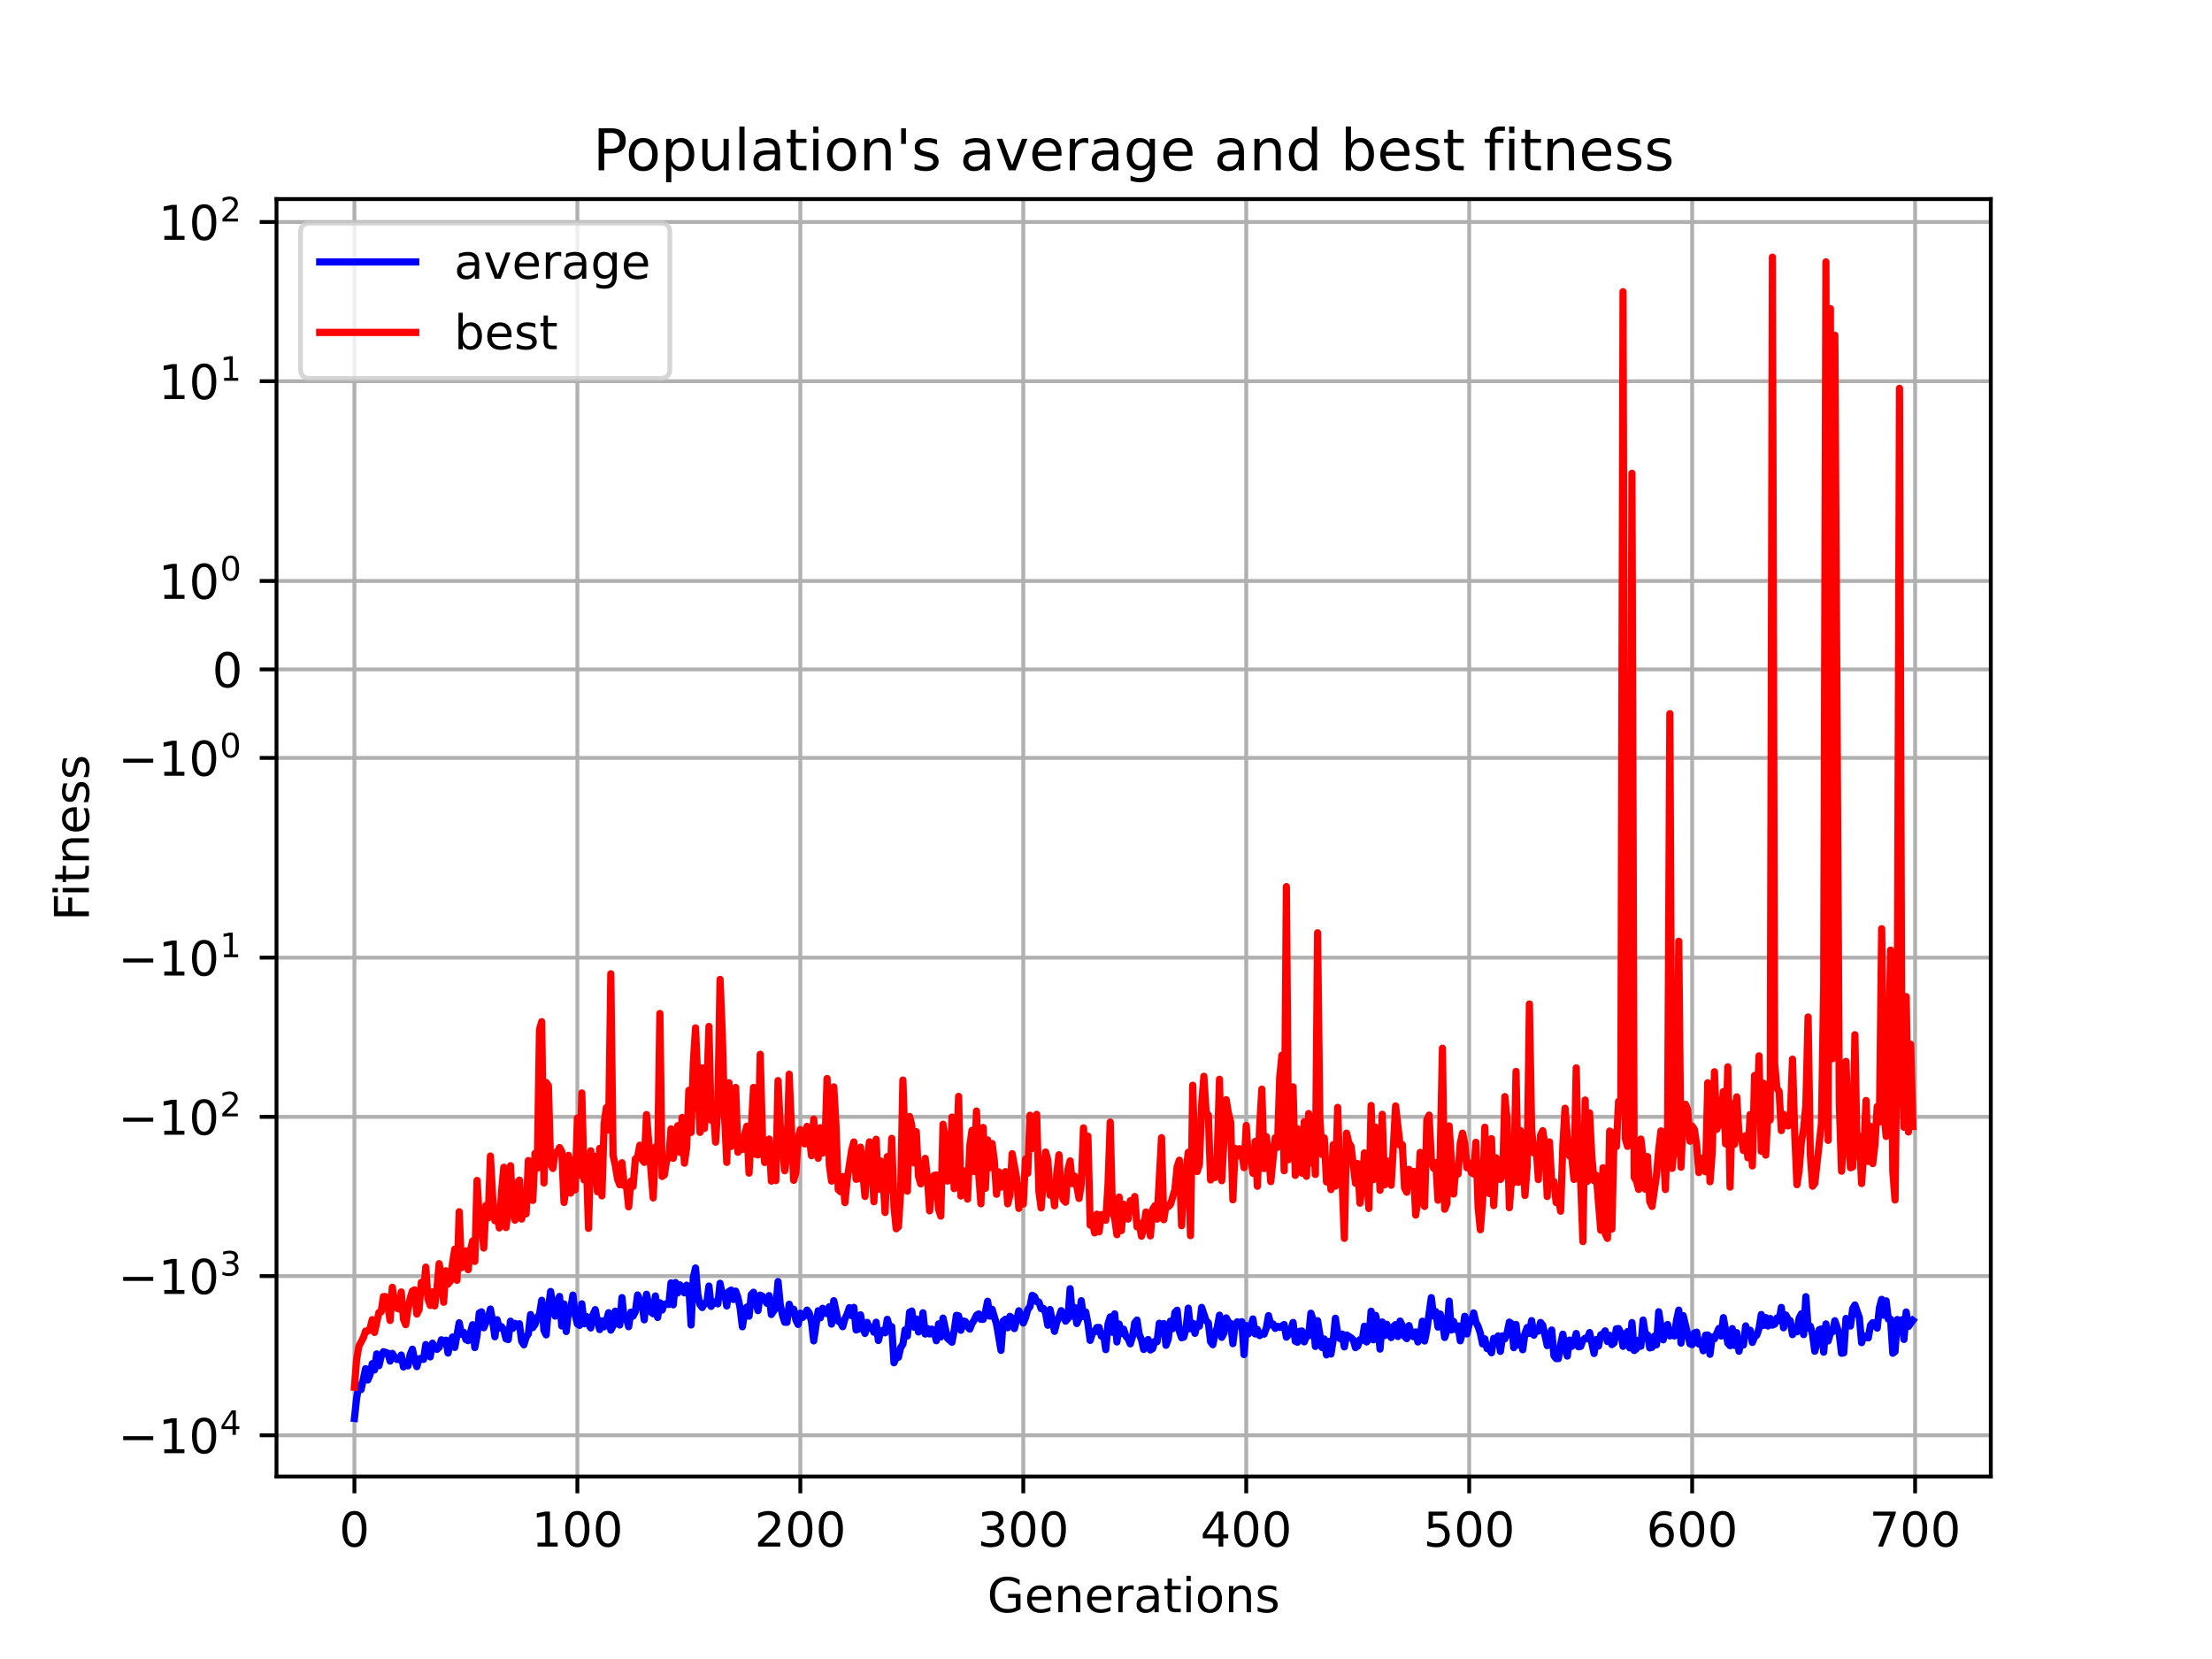 <?xml version="1.0" encoding="utf-8" standalone="no"?>
<!DOCTYPE svg PUBLIC "-//W3C//DTD SVG 1.1//EN"
  "http://www.w3.org/Graphics/SVG/1.1/DTD/svg11.dtd">
<!-- Created with matplotlib (https://matplotlib.org/) -->
<svg height="345.6pt" version="1.1" viewBox="0 0 460.8 345.6" width="460.8pt" xmlns="http://www.w3.org/2000/svg" xmlns:xlink="http://www.w3.org/1999/xlink">
 <defs>
  <style type="text/css">*{stroke-linecap:butt;stroke-linejoin:round;}</style>
 </defs>
 <g id="figure_1">
  <g id="patch_1">
   <path d="M 0 345.6 
L 460.8 345.6 
L 460.8 0 
L 0 0 
z
" style="fill:#ffffff;"/>
  </g>
  <g id="axes_1">
   <g id="patch_2">
    <path d="M 57.6 307.584 
L 414.72 307.584 
L 414.72 41.472 
L 57.6 41.472 
z
" style="fill:#ffffff;"/>
   </g>
   <g id="matplotlib.axis_1">
    <g id="xtick_1">
     <g id="line2d_1">
      <path clip-path="url(#p7dc2d9e77d)" d="M 73.833 307.584 
L 73.833 41.472 
" style="fill:none;stroke:#b0b0b0;stroke-linecap:square;stroke-width:0.8;"/>
     </g>
     <g id="line2d_2">
      <defs>
       <path d="M 0 0 
L 0 3.5 
" id="m90d3711ce3" style="stroke:#000000;stroke-width:0.8;"/>
      </defs>
      <g>
       <use style="stroke:#000000;stroke-width:0.8;" x="73.833" xlink:href="#m90d3711ce3" y="307.584"/>
      </g>
     </g>
     <g id="text_1">
      <!-- 0 -->
      <g transform="translate(70.651 322.182)scale(0.1 -0.1)">
       <defs>
        <path d="M 31.781 66.406 
Q 24.172 66.406 20.328 58.906 
Q 16.5 51.422 16.5 36.375 
Q 16.5 21.391 20.328 13.891 
Q 24.172 6.391 31.781 6.391 
Q 39.453 6.391 43.281 13.891 
Q 47.125 21.391 47.125 36.375 
Q 47.125 51.422 43.281 58.906 
Q 39.453 66.406 31.781 66.406 
z
M 31.781 74.219 
Q 44.047 74.219 50.516 64.516 
Q 56.984 54.828 56.984 36.375 
Q 56.984 17.969 50.516 8.266 
Q 44.047 -1.422 31.781 -1.422 
Q 19.531 -1.422 13.062 8.266 
Q 6.594 17.969 6.594 36.375 
Q 6.594 54.828 13.062 64.516 
Q 19.531 74.219 31.781 74.219 
z
" id="DejaVuSans-48"/>
       </defs>
       <use xlink:href="#DejaVuSans-48"/>
      </g>
     </g>
    </g>
    <g id="xtick_2">
     <g id="line2d_3">
      <path clip-path="url(#p7dc2d9e77d)" d="M 120.278 307.584 
L 120.278 41.472 
" style="fill:none;stroke:#b0b0b0;stroke-linecap:square;stroke-width:0.8;"/>
     </g>
     <g id="line2d_4">
      <g>
       <use style="stroke:#000000;stroke-width:0.8;" x="120.278" xlink:href="#m90d3711ce3" y="307.584"/>
      </g>
     </g>
     <g id="text_2">
      <!-- 100 -->
      <g transform="translate(110.735 322.182)scale(0.1 -0.1)">
       <defs>
        <path d="M 12.406 8.297 
L 28.516 8.297 
L 28.516 63.922 
L 10.984 60.406 
L 10.984 69.391 
L 28.422 72.906 
L 38.281 72.906 
L 38.281 8.297 
L 54.391 8.297 
L 54.391 0 
L 12.406 0 
z
" id="DejaVuSans-49"/>
       </defs>
       <use xlink:href="#DejaVuSans-49"/>
       <use x="63.623" xlink:href="#DejaVuSans-48"/>
       <use x="127.246" xlink:href="#DejaVuSans-48"/>
      </g>
     </g>
    </g>
    <g id="xtick_3">
     <g id="line2d_5">
      <path clip-path="url(#p7dc2d9e77d)" d="M 166.724 307.584 
L 166.724 41.472 
" style="fill:none;stroke:#b0b0b0;stroke-linecap:square;stroke-width:0.8;"/>
     </g>
     <g id="line2d_6">
      <g>
       <use style="stroke:#000000;stroke-width:0.8;" x="166.724" xlink:href="#m90d3711ce3" y="307.584"/>
      </g>
     </g>
     <g id="text_3">
      <!-- 200 -->
      <g transform="translate(157.18 322.182)scale(0.1 -0.1)">
       <defs>
        <path d="M 19.188 8.297 
L 53.609 8.297 
L 53.609 0 
L 7.328 0 
L 7.328 8.297 
Q 12.938 14.109 22.625 23.891 
Q 32.328 33.688 34.812 36.531 
Q 39.547 41.844 41.422 45.531 
Q 43.312 49.219 43.312 52.781 
Q 43.312 58.594 39.234 62.25 
Q 35.156 65.922 28.609 65.922 
Q 23.969 65.922 18.812 64.312 
Q 13.672 62.703 7.812 59.422 
L 7.812 69.391 
Q 13.766 71.781 18.938 73 
Q 24.125 74.219 28.422 74.219 
Q 39.75 74.219 46.484 68.547 
Q 53.219 62.891 53.219 53.422 
Q 53.219 48.922 51.531 44.891 
Q 49.859 40.875 45.406 35.406 
Q 44.188 33.984 37.641 27.219 
Q 31.109 20.453 19.188 8.297 
z
" id="DejaVuSans-50"/>
       </defs>
       <use xlink:href="#DejaVuSans-50"/>
       <use x="63.623" xlink:href="#DejaVuSans-48"/>
       <use x="127.246" xlink:href="#DejaVuSans-48"/>
      </g>
     </g>
    </g>
    <g id="xtick_4">
     <g id="line2d_7">
      <path clip-path="url(#p7dc2d9e77d)" d="M 213.169 307.584 
L 213.169 41.472 
" style="fill:none;stroke:#b0b0b0;stroke-linecap:square;stroke-width:0.8;"/>
     </g>
     <g id="line2d_8">
      <g>
       <use style="stroke:#000000;stroke-width:0.8;" x="213.169" xlink:href="#m90d3711ce3" y="307.584"/>
      </g>
     </g>
     <g id="text_4">
      <!-- 300 -->
      <g transform="translate(203.626 322.182)scale(0.1 -0.1)">
       <defs>
        <path d="M 40.578 39.312 
Q 47.656 37.797 51.625 33 
Q 55.609 28.219 55.609 21.188 
Q 55.609 10.406 48.188 4.484 
Q 40.766 -1.422 27.094 -1.422 
Q 22.516 -1.422 17.656 -0.516 
Q 12.797 0.391 7.625 2.203 
L 7.625 11.719 
Q 11.719 9.328 16.594 8.109 
Q 21.484 6.891 26.812 6.891 
Q 36.078 6.891 40.938 10.547 
Q 45.797 14.203 45.797 21.188 
Q 45.797 27.641 41.281 31.266 
Q 36.766 34.906 28.719 34.906 
L 20.219 34.906 
L 20.219 43.016 
L 29.109 43.016 
Q 36.375 43.016 40.234 45.922 
Q 44.094 48.828 44.094 54.297 
Q 44.094 59.906 40.109 62.906 
Q 36.141 65.922 28.719 65.922 
Q 24.656 65.922 20.016 65.031 
Q 15.375 64.156 9.812 62.312 
L 9.812 71.094 
Q 15.438 72.656 20.344 73.438 
Q 25.25 74.219 29.594 74.219 
Q 40.828 74.219 47.359 69.109 
Q 53.906 64.016 53.906 55.328 
Q 53.906 49.266 50.438 45.094 
Q 46.969 40.922 40.578 39.312 
z
" id="DejaVuSans-51"/>
       </defs>
       <use xlink:href="#DejaVuSans-51"/>
       <use x="63.623" xlink:href="#DejaVuSans-48"/>
       <use x="127.246" xlink:href="#DejaVuSans-48"/>
      </g>
     </g>
    </g>
    <g id="xtick_5">
     <g id="line2d_9">
      <path clip-path="url(#p7dc2d9e77d)" d="M 259.615 307.584 
L 259.615 41.472 
" style="fill:none;stroke:#b0b0b0;stroke-linecap:square;stroke-width:0.8;"/>
     </g>
     <g id="line2d_10">
      <g>
       <use style="stroke:#000000;stroke-width:0.8;" x="259.615" xlink:href="#m90d3711ce3" y="307.584"/>
      </g>
     </g>
     <g id="text_5">
      <!-- 400 -->
      <g transform="translate(250.071 322.182)scale(0.1 -0.1)">
       <defs>
        <path d="M 37.797 64.312 
L 12.891 25.391 
L 37.797 25.391 
z
M 35.203 72.906 
L 47.609 72.906 
L 47.609 25.391 
L 58.016 25.391 
L 58.016 17.188 
L 47.609 17.188 
L 47.609 0 
L 37.797 0 
L 37.797 17.188 
L 4.891 17.188 
L 4.891 26.703 
z
" id="DejaVuSans-52"/>
       </defs>
       <use xlink:href="#DejaVuSans-52"/>
       <use x="63.623" xlink:href="#DejaVuSans-48"/>
       <use x="127.246" xlink:href="#DejaVuSans-48"/>
      </g>
     </g>
    </g>
    <g id="xtick_6">
     <g id="line2d_11">
      <path clip-path="url(#p7dc2d9e77d)" d="M 306.061 307.584 
L 306.061 41.472 
" style="fill:none;stroke:#b0b0b0;stroke-linecap:square;stroke-width:0.8;"/>
     </g>
     <g id="line2d_12">
      <g>
       <use style="stroke:#000000;stroke-width:0.8;" x="306.061" xlink:href="#m90d3711ce3" y="307.584"/>
      </g>
     </g>
     <g id="text_6">
      <!-- 500 -->
      <g transform="translate(296.517 322.182)scale(0.1 -0.1)">
       <defs>
        <path d="M 10.797 72.906 
L 49.516 72.906 
L 49.516 64.594 
L 19.828 64.594 
L 19.828 46.734 
Q 21.969 47.469 24.109 47.828 
Q 26.266 48.188 28.422 48.188 
Q 40.625 48.188 47.75 41.5 
Q 54.891 34.812 54.891 23.391 
Q 54.891 11.625 47.562 5.094 
Q 40.234 -1.422 26.906 -1.422 
Q 22.312 -1.422 17.547 -0.641 
Q 12.797 0.141 7.719 1.703 
L 7.719 11.625 
Q 12.109 9.234 16.797 8.062 
Q 21.484 6.891 26.703 6.891 
Q 35.156 6.891 40.078 11.328 
Q 45.016 15.766 45.016 23.391 
Q 45.016 31 40.078 35.438 
Q 35.156 39.891 26.703 39.891 
Q 22.75 39.891 18.812 39.016 
Q 14.891 38.141 10.797 36.281 
z
" id="DejaVuSans-53"/>
       </defs>
       <use xlink:href="#DejaVuSans-53"/>
       <use x="63.623" xlink:href="#DejaVuSans-48"/>
       <use x="127.246" xlink:href="#DejaVuSans-48"/>
      </g>
     </g>
    </g>
    <g id="xtick_7">
     <g id="line2d_13">
      <path clip-path="url(#p7dc2d9e77d)" d="M 352.506 307.584 
L 352.506 41.472 
" style="fill:none;stroke:#b0b0b0;stroke-linecap:square;stroke-width:0.8;"/>
     </g>
     <g id="line2d_14">
      <g>
       <use style="stroke:#000000;stroke-width:0.8;" x="352.506" xlink:href="#m90d3711ce3" y="307.584"/>
      </g>
     </g>
     <g id="text_7">
      <!-- 600 -->
      <g transform="translate(342.962 322.182)scale(0.1 -0.1)">
       <defs>
        <path d="M 33.016 40.375 
Q 26.375 40.375 22.484 35.828 
Q 18.609 31.297 18.609 23.391 
Q 18.609 15.531 22.484 10.953 
Q 26.375 6.391 33.016 6.391 
Q 39.656 6.391 43.531 10.953 
Q 47.406 15.531 47.406 23.391 
Q 47.406 31.297 43.531 35.828 
Q 39.656 40.375 33.016 40.375 
z
M 52.594 71.297 
L 52.594 62.312 
Q 48.875 64.062 45.094 64.984 
Q 41.312 65.922 37.594 65.922 
Q 27.828 65.922 22.672 59.328 
Q 17.531 52.734 16.797 39.406 
Q 19.672 43.656 24.016 45.922 
Q 28.375 48.188 33.594 48.188 
Q 44.578 48.188 50.953 41.516 
Q 57.328 34.859 57.328 23.391 
Q 57.328 12.156 50.688 5.359 
Q 44.047 -1.422 33.016 -1.422 
Q 20.359 -1.422 13.672 8.266 
Q 6.984 17.969 6.984 36.375 
Q 6.984 53.656 15.188 63.938 
Q 23.391 74.219 37.203 74.219 
Q 40.922 74.219 44.703 73.484 
Q 48.484 72.75 52.594 71.297 
z
" id="DejaVuSans-54"/>
       </defs>
       <use xlink:href="#DejaVuSans-54"/>
       <use x="63.623" xlink:href="#DejaVuSans-48"/>
       <use x="127.246" xlink:href="#DejaVuSans-48"/>
      </g>
     </g>
    </g>
    <g id="xtick_8">
     <g id="line2d_15">
      <path clip-path="url(#p7dc2d9e77d)" d="M 398.952 307.584 
L 398.952 41.472 
" style="fill:none;stroke:#b0b0b0;stroke-linecap:square;stroke-width:0.8;"/>
     </g>
     <g id="line2d_16">
      <g>
       <use style="stroke:#000000;stroke-width:0.8;" x="398.952" xlink:href="#m90d3711ce3" y="307.584"/>
      </g>
     </g>
     <g id="text_8">
      <!-- 700 -->
      <g transform="translate(389.408 322.182)scale(0.1 -0.1)">
       <defs>
        <path d="M 8.203 72.906 
L 55.078 72.906 
L 55.078 68.703 
L 28.609 0 
L 18.312 0 
L 43.219 64.594 
L 8.203 64.594 
z
" id="DejaVuSans-55"/>
       </defs>
       <use xlink:href="#DejaVuSans-55"/>
       <use x="63.623" xlink:href="#DejaVuSans-48"/>
       <use x="127.246" xlink:href="#DejaVuSans-48"/>
      </g>
     </g>
    </g>
    <g id="text_9">
     <!-- Generations -->
     <g transform="translate(205.662 335.861)scale(0.1 -0.1)">
      <defs>
       <path d="M 59.516 10.406 
L 59.516 29.984 
L 43.406 29.984 
L 43.406 38.094 
L 69.281 38.094 
L 69.281 6.781 
Q 63.578 2.734 56.688 0.656 
Q 49.812 -1.422 42 -1.422 
Q 24.906 -1.422 15.25 8.562 
Q 5.609 18.562 5.609 36.375 
Q 5.609 54.25 15.25 64.234 
Q 24.906 74.219 42 74.219 
Q 49.125 74.219 55.547 72.453 
Q 61.969 70.703 67.391 67.281 
L 67.391 56.781 
Q 61.922 61.422 55.766 63.766 
Q 49.609 66.109 42.828 66.109 
Q 29.438 66.109 22.719 58.641 
Q 16.016 51.172 16.016 36.375 
Q 16.016 21.625 22.719 14.156 
Q 29.438 6.688 42.828 6.688 
Q 48.047 6.688 52.141 7.594 
Q 56.25 8.5 59.516 10.406 
z
" id="DejaVuSans-71"/>
       <path d="M 56.203 29.594 
L 56.203 25.203 
L 14.891 25.203 
Q 15.484 15.922 20.484 11.062 
Q 25.484 6.203 34.422 6.203 
Q 39.594 6.203 44.453 7.469 
Q 49.312 8.734 54.109 11.281 
L 54.109 2.781 
Q 49.266 0.734 44.188 -0.344 
Q 39.109 -1.422 33.891 -1.422 
Q 20.797 -1.422 13.156 6.188 
Q 5.516 13.812 5.516 26.812 
Q 5.516 40.234 12.766 48.109 
Q 20.016 56 32.328 56 
Q 43.359 56 49.781 48.891 
Q 56.203 41.797 56.203 29.594 
z
M 47.219 32.234 
Q 47.125 39.594 43.094 43.984 
Q 39.062 48.391 32.422 48.391 
Q 24.906 48.391 20.391 44.141 
Q 15.875 39.891 15.188 32.172 
z
" id="DejaVuSans-101"/>
       <path d="M 54.891 33.016 
L 54.891 0 
L 45.906 0 
L 45.906 32.719 
Q 45.906 40.484 42.875 44.328 
Q 39.844 48.188 33.797 48.188 
Q 26.516 48.188 22.312 43.547 
Q 18.109 38.922 18.109 30.906 
L 18.109 0 
L 9.078 0 
L 9.078 54.688 
L 18.109 54.688 
L 18.109 46.188 
Q 21.344 51.125 25.703 53.562 
Q 30.078 56 35.797 56 
Q 45.219 56 50.047 50.172 
Q 54.891 44.344 54.891 33.016 
z
" id="DejaVuSans-110"/>
       <path d="M 41.109 46.297 
Q 39.594 47.172 37.812 47.578 
Q 36.031 48 33.891 48 
Q 26.266 48 22.188 43.047 
Q 18.109 38.094 18.109 28.812 
L 18.109 0 
L 9.078 0 
L 9.078 54.688 
L 18.109 54.688 
L 18.109 46.188 
Q 20.953 51.172 25.484 53.578 
Q 30.031 56 36.531 56 
Q 37.453 56 38.578 55.875 
Q 39.703 55.766 41.062 55.516 
z
" id="DejaVuSans-114"/>
       <path d="M 34.281 27.484 
Q 23.391 27.484 19.188 25 
Q 14.984 22.516 14.984 16.5 
Q 14.984 11.719 18.141 8.906 
Q 21.297 6.109 26.703 6.109 
Q 34.188 6.109 38.703 11.406 
Q 43.219 16.703 43.219 25.484 
L 43.219 27.484 
z
M 52.203 31.203 
L 52.203 0 
L 43.219 0 
L 43.219 8.297 
Q 40.141 3.328 35.547 0.953 
Q 30.953 -1.422 24.312 -1.422 
Q 15.922 -1.422 10.953 3.297 
Q 6 8.016 6 15.922 
Q 6 25.141 12.172 29.828 
Q 18.359 34.516 30.609 34.516 
L 43.219 34.516 
L 43.219 35.406 
Q 43.219 41.609 39.141 45 
Q 35.062 48.391 27.688 48.391 
Q 23 48.391 18.547 47.266 
Q 14.109 46.141 10.016 43.891 
L 10.016 52.203 
Q 14.938 54.109 19.578 55.047 
Q 24.219 56 28.609 56 
Q 40.484 56 46.344 49.844 
Q 52.203 43.703 52.203 31.203 
z
" id="DejaVuSans-97"/>
       <path d="M 18.312 70.219 
L 18.312 54.688 
L 36.812 54.688 
L 36.812 47.703 
L 18.312 47.703 
L 18.312 18.016 
Q 18.312 11.328 20.141 9.422 
Q 21.969 7.516 27.594 7.516 
L 36.812 7.516 
L 36.812 0 
L 27.594 0 
Q 17.188 0 13.234 3.875 
Q 9.281 7.766 9.281 18.016 
L 9.281 47.703 
L 2.688 47.703 
L 2.688 54.688 
L 9.281 54.688 
L 9.281 70.219 
z
" id="DejaVuSans-116"/>
       <path d="M 9.422 54.688 
L 18.406 54.688 
L 18.406 0 
L 9.422 0 
z
M 9.422 75.984 
L 18.406 75.984 
L 18.406 64.594 
L 9.422 64.594 
z
" id="DejaVuSans-105"/>
       <path d="M 30.609 48.391 
Q 23.391 48.391 19.188 42.75 
Q 14.984 37.109 14.984 27.297 
Q 14.984 17.484 19.156 11.844 
Q 23.344 6.203 30.609 6.203 
Q 37.797 6.203 41.984 11.859 
Q 46.188 17.531 46.188 27.297 
Q 46.188 37.016 41.984 42.703 
Q 37.797 48.391 30.609 48.391 
z
M 30.609 56 
Q 42.328 56 49.016 48.375 
Q 55.719 40.766 55.719 27.297 
Q 55.719 13.875 49.016 6.219 
Q 42.328 -1.422 30.609 -1.422 
Q 18.844 -1.422 12.172 6.219 
Q 5.516 13.875 5.516 27.297 
Q 5.516 40.766 12.172 48.375 
Q 18.844 56 30.609 56 
z
" id="DejaVuSans-111"/>
       <path d="M 44.281 53.078 
L 44.281 44.578 
Q 40.484 46.531 36.375 47.5 
Q 32.281 48.484 27.875 48.484 
Q 21.188 48.484 17.844 46.438 
Q 14.5 44.391 14.5 40.281 
Q 14.5 37.156 16.891 35.375 
Q 19.281 33.594 26.516 31.984 
L 29.594 31.297 
Q 39.156 29.25 43.188 25.516 
Q 47.219 21.781 47.219 15.094 
Q 47.219 7.469 41.188 3.016 
Q 35.156 -1.422 24.609 -1.422 
Q 20.219 -1.422 15.453 -0.562 
Q 10.688 0.297 5.422 2 
L 5.422 11.281 
Q 10.406 8.688 15.234 7.391 
Q 20.062 6.109 24.812 6.109 
Q 31.156 6.109 34.562 8.281 
Q 37.984 10.453 37.984 14.406 
Q 37.984 18.062 35.516 20.016 
Q 33.062 21.969 24.703 23.781 
L 21.578 24.516 
Q 13.234 26.266 9.516 29.906 
Q 5.812 33.547 5.812 39.891 
Q 5.812 47.609 11.281 51.797 
Q 16.75 56 26.812 56 
Q 31.781 56 36.172 55.266 
Q 40.578 54.547 44.281 53.078 
z
" id="DejaVuSans-115"/>
      </defs>
      <use xlink:href="#DejaVuSans-71"/>
      <use x="77.49" xlink:href="#DejaVuSans-101"/>
      <use x="139.014" xlink:href="#DejaVuSans-110"/>
      <use x="202.393" xlink:href="#DejaVuSans-101"/>
      <use x="263.916" xlink:href="#DejaVuSans-114"/>
      <use x="305.029" xlink:href="#DejaVuSans-97"/>
      <use x="366.309" xlink:href="#DejaVuSans-116"/>
      <use x="405.518" xlink:href="#DejaVuSans-105"/>
      <use x="433.301" xlink:href="#DejaVuSans-111"/>
      <use x="494.482" xlink:href="#DejaVuSans-110"/>
      <use x="557.861" xlink:href="#DejaVuSans-115"/>
     </g>
    </g>
   </g>
   <g id="matplotlib.axis_2">
    <g id="ytick_1">
     <g id="line2d_17">
      <path clip-path="url(#p7dc2d9e77d)" d="M 57.6 299 
L 414.72 299 
" style="fill:none;stroke:#b0b0b0;stroke-linecap:square;stroke-width:0.8;"/>
     </g>
     <g id="line2d_18">
      <defs>
       <path d="M 0 0 
L -3.5 0 
" id="m875652d580" style="stroke:#000000;stroke-width:0.8;"/>
      </defs>
      <g>
       <use style="stroke:#000000;stroke-width:0.8;" x="57.6" xlink:href="#m875652d580" y="299"/>
      </g>
     </g>
     <g id="text_10">
      <!-- $\mathdefault{-10^{4}}$ -->
      <g transform="translate(24.6 302.8)scale(0.1 -0.1)">
       <defs>
        <path d="M 10.594 35.5 
L 73.188 35.5 
L 73.188 27.203 
L 10.594 27.203 
z
" id="DejaVuSans-8722"/>
       </defs>
       <use transform="translate(0 0.684)" xlink:href="#DejaVuSans-8722"/>
       <use transform="translate(83.789 0.684)" xlink:href="#DejaVuSans-49"/>
       <use transform="translate(147.412 0.684)" xlink:href="#DejaVuSans-48"/>
       <use transform="translate(211.992 38.966)scale(0.7)" xlink:href="#DejaVuSans-52"/>
      </g>
     </g>
    </g>
    <g id="ytick_2">
     <g id="line2d_19">
      <path clip-path="url(#p7dc2d9e77d)" d="M 57.6 265.831 
L 414.72 265.831 
" style="fill:none;stroke:#b0b0b0;stroke-linecap:square;stroke-width:0.8;"/>
     </g>
     <g id="line2d_20">
      <g>
       <use style="stroke:#000000;stroke-width:0.8;" x="57.6" xlink:href="#m875652d580" y="265.831"/>
      </g>
     </g>
     <g id="text_11">
      <!-- $\mathdefault{-10^{3}}$ -->
      <g transform="translate(24.6 269.63)scale(0.1 -0.1)">
       <use transform="translate(0 0.766)" xlink:href="#DejaVuSans-8722"/>
       <use transform="translate(83.789 0.766)" xlink:href="#DejaVuSans-49"/>
       <use transform="translate(147.412 0.766)" xlink:href="#DejaVuSans-48"/>
       <use transform="translate(211.992 39.047)scale(0.7)" xlink:href="#DejaVuSans-51"/>
      </g>
     </g>
    </g>
    <g id="ytick_3">
     <g id="line2d_21">
      <path clip-path="url(#p7dc2d9e77d)" d="M 57.6 232.661 
L 414.72 232.661 
" style="fill:none;stroke:#b0b0b0;stroke-linecap:square;stroke-width:0.8;"/>
     </g>
     <g id="line2d_22">
      <g>
       <use style="stroke:#000000;stroke-width:0.8;" x="57.6" xlink:href="#m875652d580" y="232.661"/>
      </g>
     </g>
     <g id="text_12">
      <!-- $\mathdefault{-10^{2}}$ -->
      <g transform="translate(24.6 236.461)scale(0.1 -0.1)">
       <use transform="translate(0 0.766)" xlink:href="#DejaVuSans-8722"/>
       <use transform="translate(83.789 0.766)" xlink:href="#DejaVuSans-49"/>
       <use transform="translate(147.412 0.766)" xlink:href="#DejaVuSans-48"/>
       <use transform="translate(211.992 39.047)scale(0.7)" xlink:href="#DejaVuSans-50"/>
      </g>
     </g>
    </g>
    <g id="ytick_4">
     <g id="line2d_23">
      <path clip-path="url(#p7dc2d9e77d)" d="M 57.6 199.492 
L 414.72 199.492 
" style="fill:none;stroke:#b0b0b0;stroke-linecap:square;stroke-width:0.8;"/>
     </g>
     <g id="line2d_24">
      <g>
       <use style="stroke:#000000;stroke-width:0.8;" x="57.6" xlink:href="#m875652d580" y="199.492"/>
      </g>
     </g>
     <g id="text_13">
      <!-- $\mathdefault{-10^{1}}$ -->
      <g transform="translate(24.6 203.291)scale(0.1 -0.1)">
       <use transform="translate(0 0.684)" xlink:href="#DejaVuSans-8722"/>
       <use transform="translate(83.789 0.684)" xlink:href="#DejaVuSans-49"/>
       <use transform="translate(147.412 0.684)" xlink:href="#DejaVuSans-48"/>
       <use transform="translate(211.992 38.966)scale(0.7)" xlink:href="#DejaVuSans-49"/>
      </g>
     </g>
    </g>
    <g id="ytick_5">
     <g id="line2d_25">
      <path clip-path="url(#p7dc2d9e77d)" d="M 57.6 157.88 
L 414.72 157.88 
" style="fill:none;stroke:#b0b0b0;stroke-linecap:square;stroke-width:0.8;"/>
     </g>
     <g id="line2d_26">
      <g>
       <use style="stroke:#000000;stroke-width:0.8;" x="57.6" xlink:href="#m875652d580" y="157.88"/>
      </g>
     </g>
     <g id="text_14">
      <!-- $\mathdefault{-10^{0}}$ -->
      <g transform="translate(24.6 161.679)scale(0.1 -0.1)">
       <use transform="translate(0 0.766)" xlink:href="#DejaVuSans-8722"/>
       <use transform="translate(83.789 0.766)" xlink:href="#DejaVuSans-49"/>
       <use transform="translate(147.412 0.766)" xlink:href="#DejaVuSans-48"/>
       <use transform="translate(211.992 39.047)scale(0.7)" xlink:href="#DejaVuSans-48"/>
      </g>
     </g>
    </g>
    <g id="ytick_6">
     <g id="line2d_27">
      <path clip-path="url(#p7dc2d9e77d)" d="M 57.6 139.452 
L 414.72 139.452 
" style="fill:none;stroke:#b0b0b0;stroke-linecap:square;stroke-width:0.8;"/>
     </g>
     <g id="line2d_28">
      <g>
       <use style="stroke:#000000;stroke-width:0.8;" x="57.6" xlink:href="#m875652d580" y="139.452"/>
      </g>
     </g>
     <g id="text_15">
      <!-- $\mathdefault{0}$ -->
      <g transform="translate(44.2 143.252)scale(0.1 -0.1)">
       <use transform="translate(0 0.781)" xlink:href="#DejaVuSans-48"/>
      </g>
     </g>
    </g>
    <g id="ytick_7">
     <g id="line2d_29">
      <path clip-path="url(#p7dc2d9e77d)" d="M 57.6 121.025 
L 414.72 121.025 
" style="fill:none;stroke:#b0b0b0;stroke-linecap:square;stroke-width:0.8;"/>
     </g>
     <g id="line2d_30">
      <g>
       <use style="stroke:#000000;stroke-width:0.8;" x="57.6" xlink:href="#m875652d580" y="121.025"/>
      </g>
     </g>
     <g id="text_16">
      <!-- $\mathdefault{10^{0}}$ -->
      <g transform="translate(33 124.824)scale(0.1 -0.1)">
       <use transform="translate(0 0.766)" xlink:href="#DejaVuSans-49"/>
       <use transform="translate(63.623 0.766)" xlink:href="#DejaVuSans-48"/>
       <use transform="translate(128.203 39.047)scale(0.7)" xlink:href="#DejaVuSans-48"/>
      </g>
     </g>
    </g>
    <g id="ytick_8">
     <g id="line2d_31">
      <path clip-path="url(#p7dc2d9e77d)" d="M 57.6 79.413 
L 414.72 79.413 
" style="fill:none;stroke:#b0b0b0;stroke-linecap:square;stroke-width:0.8;"/>
     </g>
     <g id="line2d_32">
      <g>
       <use style="stroke:#000000;stroke-width:0.8;" x="57.6" xlink:href="#m875652d580" y="79.413"/>
      </g>
     </g>
     <g id="text_17">
      <!-- $\mathdefault{10^{1}}$ -->
      <g transform="translate(33 83.212)scale(0.1 -0.1)">
       <use transform="translate(0 0.684)" xlink:href="#DejaVuSans-49"/>
       <use transform="translate(63.623 0.684)" xlink:href="#DejaVuSans-48"/>
       <use transform="translate(128.203 38.966)scale(0.7)" xlink:href="#DejaVuSans-49"/>
      </g>
     </g>
    </g>
    <g id="ytick_9">
     <g id="line2d_33">
      <path clip-path="url(#p7dc2d9e77d)" d="M 57.6 46.243 
L 414.72 46.243 
" style="fill:none;stroke:#b0b0b0;stroke-linecap:square;stroke-width:0.8;"/>
     </g>
     <g id="line2d_34">
      <g>
       <use style="stroke:#000000;stroke-width:0.8;" x="57.6" xlink:href="#m875652d580" y="46.243"/>
      </g>
     </g>
     <g id="text_18">
      <!-- $\mathdefault{10^{2}}$ -->
      <g transform="translate(33 50.043)scale(0.1 -0.1)">
       <use transform="translate(0 0.766)" xlink:href="#DejaVuSans-49"/>
       <use transform="translate(63.623 0.766)" xlink:href="#DejaVuSans-48"/>
       <use transform="translate(128.203 39.047)scale(0.7)" xlink:href="#DejaVuSans-50"/>
      </g>
     </g>
    </g>
    <g id="text_19">
     <!-- Fitness -->
     <g transform="translate(18.52 191.845)rotate(-90)scale(0.1 -0.1)">
      <defs>
       <path d="M 9.812 72.906 
L 51.703 72.906 
L 51.703 64.594 
L 19.672 64.594 
L 19.672 43.109 
L 48.578 43.109 
L 48.578 34.812 
L 19.672 34.812 
L 19.672 0 
L 9.812 0 
z
" id="DejaVuSans-70"/>
      </defs>
      <use xlink:href="#DejaVuSans-70"/>
      <use x="50.27" xlink:href="#DejaVuSans-105"/>
      <use x="78.053" xlink:href="#DejaVuSans-116"/>
      <use x="117.262" xlink:href="#DejaVuSans-110"/>
      <use x="180.641" xlink:href="#DejaVuSans-101"/>
      <use x="242.164" xlink:href="#DejaVuSans-115"/>
      <use x="294.264" xlink:href="#DejaVuSans-115"/>
     </g>
    </g>
   </g>
   <g id="line2d_35">
    <path clip-path="url(#p7dc2d9e77d)" d="M 73.833 295.488 
L 74.297 291.242 
L 74.762 288.606 
L 75.226 289.475 
L 76.155 285.12 
L 76.619 287.473 
L 77.084 286.389 
L 77.548 284.068 
L 78.013 285.393 
L 78.477 282.042 
L 78.942 284.508 
L 79.406 282.594 
L 79.871 281.581 
L 80.8 281.882 
L 81.264 283.541 
L 81.728 281.937 
L 82.193 282.678 
L 82.657 283.187 
L 83.122 283.227 
L 83.586 282.281 
L 84.051 284.764 
L 84.515 284.102 
L 84.98 284.536 
L 85.444 282.183 
L 85.909 281.063 
L 86.373 283.279 
L 86.837 284.697 
L 87.302 283.085 
L 87.766 282.936 
L 88.231 283.188 
L 88.695 280.092 
L 89.16 282.225 
L 89.624 282.662 
L 90.089 279.803 
L 90.553 280.594 
L 91.018 281.106 
L 91.482 280.692 
L 91.947 279.101 
L 92.411 279.78 
L 92.875 279.185 
L 93.34 281.867 
L 93.804 279.576 
L 94.269 278.519 
L 94.733 280.689 
L 95.662 275.558 
L 96.127 277.961 
L 96.591 277.546 
L 97.056 279.057 
L 97.52 279.283 
L 98.449 275.968 
L 98.913 280.729 
L 99.378 278.189 
L 99.842 273.516 
L 100.307 273.282 
L 100.771 276.601 
L 101.7 274.407 
L 102.165 272.695 
L 102.629 275.209 
L 103.093 278.47 
L 103.558 274.919 
L 104.022 276.661 
L 104.487 276.366 
L 104.951 277.075 
L 105.416 278.914 
L 105.88 279.066 
L 106.345 275.228 
L 106.809 276.733 
L 107.274 275.678 
L 107.738 276.276 
L 108.202 275.761 
L 108.667 279.397 
L 109.131 280.148 
L 109.596 278.586 
L 110.06 277.888 
L 110.525 273.841 
L 110.989 276.567 
L 111.454 275.912 
L 111.918 274.411 
L 112.383 273.861 
L 112.847 270.868 
L 113.311 277.138 
L 113.776 278.077 
L 114.24 272.574 
L 114.705 269.041 
L 115.169 272.21 
L 115.634 274.17 
L 116.098 271.139 
L 116.563 270.073 
L 117.027 276.223 
L 117.492 271.634 
L 117.956 277.378 
L 118.42 273.199 
L 118.885 272.677 
L 119.349 269.783 
L 119.814 273.889 
L 120.278 275.798 
L 120.743 276.091 
L 121.207 271.606 
L 121.672 275.755 
L 122.136 274.23 
L 122.601 275.808 
L 123.065 276.638 
L 123.529 273.86 
L 123.994 272.819 
L 124.458 275.191 
L 124.923 276.978 
L 125.387 275.154 
L 125.852 276.401 
L 126.316 275.157 
L 126.781 273.458 
L 127.245 277.093 
L 127.71 276.238 
L 128.174 273.135 
L 128.639 274.124 
L 129.103 276.024 
L 129.567 270.318 
L 130.032 274.798 
L 130.496 274.633 
L 130.961 276.376 
L 131.425 273.355 
L 131.89 274.167 
L 132.354 273.25 
L 132.819 269.763 
L 133.748 271.744 
L 134.212 274.942 
L 134.676 269.614 
L 135.141 271.76 
L 135.605 273.309 
L 136.07 273.679 
L 136.534 269.969 
L 136.999 274.458 
L 137.463 271.377 
L 137.928 272.92 
L 138.392 271.681 
L 138.857 271.614 
L 139.321 271.749 
L 139.785 267.243 
L 140.25 271.818 
L 140.714 267.179 
L 141.179 269.343 
L 141.643 267.659 
L 142.108 268.193 
L 142.572 269.32 
L 143.037 267.728 
L 143.501 268.141 
L 143.966 276.021 
L 144.43 266.083 
L 144.894 264.145 
L 145.359 269.623 
L 145.823 271.795 
L 146.288 272.386 
L 146.752 271.492 
L 147.217 271.558 
L 147.681 267.905 
L 148.146 272.147 
L 148.61 271.452 
L 149.075 271.15 
L 149.539 271.619 
L 150.003 267.335 
L 150.468 269.632 
L 150.932 269.382 
L 151.397 272.062 
L 151.861 269.016 
L 152.326 268.754 
L 152.79 270.709 
L 153.255 268.967 
L 153.719 270.294 
L 154.184 272.478 
L 154.648 276.39 
L 155.112 273.541 
L 155.577 272.281 
L 156.041 274.186 
L 156.506 269.662 
L 156.97 269.198 
L 157.899 273.031 
L 158.364 269.788 
L 158.828 270.04 
L 159.757 271.502 
L 160.221 269.891 
L 160.686 273.839 
L 161.615 272.405 
L 162.079 266.977 
L 162.544 271.802 
L 163.008 273.981 
L 163.473 275.452 
L 163.937 275.467 
L 164.402 271.695 
L 164.866 273.135 
L 165.331 272.726 
L 165.795 274.964 
L 166.259 275.901 
L 166.724 273.562 
L 167.188 274.45 
L 167.653 274.036 
L 168.117 272.916 
L 168.582 273.533 
L 169.046 275.322 
L 169.511 279.33 
L 170.44 273.05 
L 170.904 274.531 
L 171.368 272.539 
L 171.833 273.468 
L 172.297 273.666 
L 172.762 272.217 
L 173.226 275.834 
L 173.691 270.962 
L 174.62 275.218 
L 175.084 275.497 
L 175.549 276.378 
L 176.013 274.758 
L 176.477 273.753 
L 176.942 272.413 
L 177.406 274.07 
L 177.871 272.35 
L 178.335 277.057 
L 178.8 276.901 
L 179.264 273.905 
L 179.729 276.491 
L 180.193 277.781 
L 180.658 275.479 
L 181.122 276.72 
L 181.586 276.555 
L 182.051 277.527 
L 182.515 275.441 
L 182.98 279.257 
L 183.444 277.452 
L 183.909 277.117 
L 184.373 277.656 
L 184.838 274.838 
L 185.302 276.458 
L 185.767 276.362 
L 186.231 283.899 
L 186.695 282.828 
L 187.16 282.748 
L 187.624 280.725 
L 188.089 280.043 
L 188.553 277.019 
L 189.018 278.315 
L 189.482 273.346 
L 189.947 273.114 
L 190.411 276.477 
L 190.876 274.766 
L 191.34 277.478 
L 191.804 277.017 
L 192.269 273.475 
L 192.733 277.907 
L 193.198 276.738 
L 193.662 277.891 
L 194.127 276.883 
L 194.591 277.367 
L 195.056 279.295 
L 195.52 275.786 
L 195.985 278.514 
L 196.449 274.579 
L 197.378 278.78 
L 198.307 279.618 
L 198.771 277.194 
L 199.236 274.002 
L 199.7 274.111 
L 200.165 277.119 
L 200.629 275.181 
L 201.094 275.295 
L 201.558 276.379 
L 202.023 276.881 
L 202.487 275.708 
L 202.951 274.992 
L 203.416 274.008 
L 203.88 273.706 
L 204.345 274.833 
L 204.809 274.848 
L 205.274 273.37 
L 205.738 271.073 
L 206.203 274.178 
L 206.667 272.743 
L 207.596 275.848 
L 208.525 281.306 
L 208.989 275.194 
L 209.454 274.827 
L 209.918 276.598 
L 210.383 274.211 
L 210.847 274.63 
L 211.312 276.772 
L 212.241 273.059 
L 212.705 273.918 
L 213.169 275.612 
L 213.634 274.506 
L 214.098 272.811 
L 214.563 272.191 
L 215.027 269.838 
L 215.492 270.095 
L 215.956 271.135 
L 216.421 271.243 
L 216.885 272.613 
L 217.35 272.552 
L 217.814 273.529 
L 218.278 276.076 
L 218.743 272.796 
L 219.672 277.341 
L 220.136 275.48 
L 220.601 274.399 
L 221.065 273.032 
L 221.994 275.227 
L 222.459 274.697 
L 222.923 268.462 
L 223.387 274.175 
L 223.852 272.365 
L 224.316 275.716 
L 224.781 274.684 
L 225.245 270.967 
L 225.71 274.261 
L 226.174 273.322 
L 226.639 275.732 
L 227.103 279.229 
L 227.568 277.7 
L 228.032 277.464 
L 228.496 276.548 
L 228.961 276.52 
L 229.425 278.347 
L 229.89 277.915 
L 230.354 281.157 
L 230.819 275.826 
L 231.283 274.326 
L 231.748 277.538 
L 232.212 273.701 
L 232.677 279.552 
L 233.141 275.821 
L 233.605 277.789 
L 234.07 276.889 
L 234.534 278.336 
L 234.999 278.9 
L 235.463 279.95 
L 235.928 278.408 
L 236.392 275.563 
L 236.857 274.99 
L 237.321 277.967 
L 237.786 279.071 
L 238.25 281.115 
L 238.715 279.592 
L 239.179 279.045 
L 239.643 281.222 
L 240.108 280.944 
L 240.572 279.42 
L 241.037 279.508 
L 241.501 275.652 
L 241.966 277.809 
L 242.43 275.715 
L 242.895 280.247 
L 243.359 278.992 
L 243.824 275.213 
L 244.288 276.789 
L 244.752 273.439 
L 245.217 272.941 
L 245.681 277.328 
L 246.146 278.682 
L 246.61 278.531 
L 247.075 276.671 
L 247.539 272.505 
L 248.004 276.808 
L 248.468 275.647 
L 248.933 277.761 
L 249.397 275.811 
L 249.861 276.269 
L 250.326 272.361 
L 251.255 275.145 
L 251.719 275.561 
L 252.184 279.496 
L 252.648 280.13 
L 253.113 277.861 
L 253.577 276.536 
L 254.042 273.972 
L 254.506 278.597 
L 254.97 277.734 
L 255.435 274.538 
L 255.899 275.399 
L 256.364 275.698 
L 256.828 279.907 
L 257.293 275.909 
L 257.757 275.356 
L 258.222 276.248 
L 258.686 275.337 
L 259.151 282.182 
L 259.615 276.131 
L 260.079 277.858 
L 260.544 276.639 
L 261.008 274.759 
L 261.473 277.881 
L 261.937 276.944 
L 262.402 278.231 
L 262.866 277.832 
L 263.331 277.931 
L 263.795 276.644 
L 264.26 274.06 
L 264.724 275.999 
L 265.188 275.789 
L 265.653 276.728 
L 266.117 276.296 
L 266.582 276.527 
L 267.511 275.922 
L 267.975 278.556 
L 268.44 277.998 
L 268.904 277.061 
L 269.369 275.496 
L 269.833 279.4 
L 270.297 279.611 
L 270.762 277.316 
L 271.226 277.275 
L 271.691 279.537 
L 272.155 278.335 
L 272.62 278.275 
L 273.084 273.568 
L 273.549 274.965 
L 274.013 280.488 
L 274.478 275.12 
L 275.407 280.714 
L 275.871 278.937 
L 276.335 282.253 
L 276.8 279.445 
L 277.264 282.071 
L 277.729 279.121 
L 278.193 274.614 
L 278.658 277.795 
L 279.122 278.847 
L 279.587 277.905 
L 280.051 280.587 
L 280.516 278.099 
L 281.444 278.682 
L 281.909 279.112 
L 282.373 280.745 
L 282.838 280.395 
L 283.302 279.067 
L 283.767 279.223 
L 284.231 276.271 
L 284.696 279.555 
L 285.16 278.925 
L 285.625 273.151 
L 286.089 279.107 
L 286.553 274.003 
L 287.018 275.888 
L 287.482 281.042 
L 287.947 275.4 
L 288.411 278.254 
L 288.876 275.865 
L 289.34 277.804 
L 289.805 278.648 
L 290.269 276.339 
L 290.734 275.931 
L 291.198 278.426 
L 291.662 275.204 
L 292.127 276.14 
L 292.591 278.4 
L 293.056 278.864 
L 293.52 276.146 
L 293.985 278.028 
L 294.449 278.469 
L 294.914 277.461 
L 295.378 279.555 
L 295.843 278.473 
L 296.307 275.236 
L 296.771 279.355 
L 297.236 277.034 
L 298.165 270.322 
L 298.629 274.136 
L 299.094 273.231 
L 299.558 276.456 
L 300.023 273.733 
L 300.487 275.369 
L 300.952 278.627 
L 301.416 277.207 
L 301.88 271.044 
L 302.345 277.059 
L 302.809 275.277 
L 303.274 276.979 
L 303.738 276.2 
L 304.203 279.311 
L 304.667 277.512 
L 305.132 274.202 
L 305.596 277.888 
L 306.061 275.841 
L 306.525 275.048 
L 306.989 273.5 
L 307.454 275.436 
L 307.918 276.338 
L 308.383 277.76 
L 308.847 279.961 
L 309.312 278.903 
L 309.776 280.937 
L 310.241 280.962 
L 310.705 281.808 
L 311.17 278.793 
L 311.634 279.254 
L 312.099 278.29 
L 312.563 281.513 
L 313.027 278.288 
L 313.492 278.897 
L 313.956 277.683 
L 314.421 275.416 
L 314.885 275.731 
L 315.35 280.75 
L 315.814 275.906 
L 316.279 280.185 
L 316.743 278.571 
L 317.208 281.182 
L 317.672 277.811 
L 318.136 276.549 
L 318.601 277.784 
L 319.065 275.11 
L 319.53 278.141 
L 319.994 277.055 
L 320.459 277.3 
L 320.923 275.491 
L 321.388 276.081 
L 322.317 280.319 
L 322.781 278.329 
L 323.245 277.063 
L 323.71 282.42 
L 324.174 283.013 
L 324.639 283.022 
L 325.103 280.08 
L 325.568 277.928 
L 326.032 280.851 
L 326.497 282.497 
L 326.961 279.173 
L 327.426 280.474 
L 327.89 279.563 
L 328.354 277.792 
L 328.819 280.569 
L 329.283 280.471 
L 329.748 279.223 
L 330.212 278.767 
L 330.677 278.901 
L 331.141 277.593 
L 332.07 281.955 
L 332.535 279.057 
L 332.999 280.41 
L 333.463 278.077 
L 333.928 277.862 
L 334.392 277.247 
L 334.857 279.462 
L 335.321 278.17 
L 335.786 280.113 
L 336.25 279.725 
L 336.715 276.808 
L 337.179 276.759 
L 337.644 277.623 
L 338.108 280.472 
L 338.572 279.909 
L 339.037 277.399 
L 339.501 280.792 
L 339.966 275.518 
L 340.43 281.34 
L 340.895 280.968 
L 341.359 279.182 
L 341.824 280.448 
L 342.288 274.984 
L 342.753 277.949 
L 343.217 278.083 
L 343.681 280.796 
L 344.146 280.674 
L 344.61 278.337 
L 345.075 280.162 
L 345.539 273.26 
L 346.468 279.118 
L 346.933 276.73 
L 347.397 275.912 
L 347.862 278.3 
L 348.326 277.173 
L 348.791 278.312 
L 349.255 275.031 
L 349.719 272.918 
L 350.184 279.797 
L 350.648 274.069 
L 352.042 279.94 
L 352.506 280.109 
L 352.971 277.684 
L 353.435 277.509 
L 353.9 279.982 
L 354.364 279.503 
L 354.828 281.393 
L 355.293 278.141 
L 355.757 278.099 
L 356.222 282.122 
L 356.686 278.49 
L 357.151 278.907 
L 358.08 276.74 
L 358.544 278.322 
L 359.009 274.489 
L 359.937 279.818 
L 360.402 280.337 
L 360.866 276.772 
L 361.331 280.282 
L 361.795 277.621 
L 362.26 281.49 
L 362.724 279.558 
L 363.189 280.19 
L 363.653 276.208 
L 364.118 277.69 
L 364.582 277.111 
L 365.046 279.658 
L 365.511 278.506 
L 365.975 278.129 
L 366.44 276.715 
L 366.904 273.841 
L 367.369 276.1 
L 367.833 274.47 
L 368.298 276.234 
L 368.762 274.664 
L 369.227 276.049 
L 369.691 275.845 
L 370.155 274.564 
L 370.62 275.143 
L 371.084 272.359 
L 371.549 276.601 
L 372.013 273.923 
L 372.478 274.823 
L 372.942 275.135 
L 373.407 278.029 
L 373.871 276.999 
L 374.336 277.448 
L 374.8 274.561 
L 375.264 273.685 
L 375.729 278.022 
L 376.193 270.12 
L 376.658 276.64 
L 377.122 276.279 
L 377.587 277.958 
L 378.051 281.484 
L 378.516 279.663 
L 378.98 276.996 
L 379.445 276.843 
L 379.909 281.685 
L 380.373 275.793 
L 380.838 279.342 
L 381.302 277.752 
L 381.767 277.415 
L 382.231 275.138 
L 383.16 277.929 
L 383.625 281.908 
L 384.089 281.822 
L 384.554 274.656 
L 385.018 276.152 
L 385.483 276.235 
L 385.947 272.611 
L 386.411 271.846 
L 387.34 274.49 
L 387.805 279.705 
L 388.269 278.285 
L 388.734 278.57 
L 389.198 278.708 
L 389.663 276.061 
L 390.127 275.525 
L 390.592 275.917 
L 391.056 276.673 
L 391.52 272.432 
L 391.985 270.684 
L 392.449 274.006 
L 392.914 270.99 
L 393.378 274.809 
L 393.843 274.815 
L 394.307 281.906 
L 394.772 281.544 
L 395.236 274.883 
L 395.701 275.211 
L 396.165 274.92 
L 396.629 279.032 
L 397.094 273.31 
L 397.558 276.327 
L 398.487 275.07 
L 398.487 275.07 
" style="fill:none;stroke:#0000ff;stroke-linecap:square;stroke-width:1.5;"/>
   </g>
   <g id="line2d_36">
    <path clip-path="url(#p7dc2d9e77d)" d="M 73.833 288.99 
L 74.297 283.136 
L 74.762 280.442 
L 75.691 278.662 
L 76.155 277.28 
L 76.619 277.312 
L 77.084 276.737 
L 77.548 274.904 
L 78.013 277.577 
L 78.942 273.398 
L 79.406 273.277 
L 79.871 270.099 
L 80.335 270.108 
L 80.8 271.969 
L 81.264 275.081 
L 81.728 268.165 
L 82.193 271.134 
L 82.657 272.5 
L 83.122 272.701 
L 83.586 269.135 
L 84.051 274.809 
L 84.515 275.956 
L 84.98 272.789 
L 85.444 270.431 
L 85.909 268.945 
L 86.373 268.697 
L 86.837 273.747 
L 87.302 272.83 
L 87.766 267.133 
L 88.231 269.13 
L 88.695 263.959 
L 89.16 270.585 
L 89.624 271.945 
L 90.089 269.131 
L 90.553 272.06 
L 91.018 268.412 
L 91.482 263.248 
L 91.947 265.832 
L 92.411 271.284 
L 92.875 264.732 
L 93.34 267.488 
L 93.804 266.921 
L 94.269 263.101 
L 94.733 260.217 
L 95.198 266.714 
L 95.662 252.423 
L 96.127 264.09 
L 96.591 263.148 
L 97.056 260.589 
L 97.52 264.506 
L 97.984 260.554 
L 98.449 258.524 
L 98.913 262.777 
L 99.378 245.902 
L 99.842 253.644 
L 100.307 254.956 
L 100.771 259.991 
L 101.236 251.099 
L 101.7 253.699 
L 102.165 240.817 
L 102.629 249.331 
L 103.093 254.303 
L 103.558 253.154 
L 104.022 255.802 
L 104.487 248.196 
L 104.951 243.163 
L 105.416 255.725 
L 105.88 252.031 
L 106.345 242.838 
L 106.809 251.722 
L 107.274 254.187 
L 107.738 246.424 
L 108.202 245.838 
L 108.667 253.959 
L 109.131 251.656 
L 109.596 252.865 
L 110.06 241.762 
L 110.525 244.899 
L 110.989 250.074 
L 111.454 240.268 
L 111.918 243.38 
L 112.383 214.477 
L 112.847 212.834 
L 113.311 246.437 
L 113.776 225.492 
L 114.24 226.172 
L 114.705 242.458 
L 115.169 243.411 
L 115.634 240.147 
L 116.098 239.936 
L 116.563 239.05 
L 117.027 239.895 
L 117.492 250.493 
L 117.956 247.095 
L 118.42 240.685 
L 118.885 248.547 
L 119.349 241.623 
L 119.814 247.876 
L 120.278 232.919 
L 120.743 244.793 
L 121.207 227.684 
L 121.672 245.801 
L 122.136 241.637 
L 122.601 255.897 
L 123.065 239.726 
L 123.529 244.074 
L 123.994 240.917 
L 124.458 248.27 
L 124.923 239.232 
L 125.387 249.12 
L 125.852 234.046 
L 126.316 230.741 
L 126.781 235.392 
L 127.245 202.857 
L 127.71 240.665 
L 128.174 242.737 
L 128.639 245.606 
L 129.103 246.811 
L 129.567 242.218 
L 130.032 246.966 
L 130.496 246.947 
L 130.961 251.407 
L 131.425 246.052 
L 131.89 247.16 
L 132.354 241.414 
L 132.819 241.026 
L 133.283 238.567 
L 133.748 241.565 
L 134.212 242.147 
L 134.676 232.188 
L 136.07 249.552 
L 136.534 238.939 
L 136.999 241.557 
L 137.463 211.125 
L 137.928 245.084 
L 138.392 244.767 
L 138.857 241.817 
L 139.321 241.184 
L 139.785 235.161 
L 140.25 241.291 
L 141.179 234.507 
L 141.643 240.075 
L 142.108 232.788 
L 142.572 242.313 
L 143.037 239.058 
L 143.501 227.139 
L 143.966 235.909 
L 144.43 221.448 
L 144.894 214.122 
L 145.823 235.895 
L 146.288 222.454 
L 146.752 235.075 
L 147.217 227.938 
L 147.681 213.825 
L 148.146 233.347 
L 148.61 231.706 
L 149.075 237.935 
L 149.539 230.316 
L 150.003 204.026 
L 150.468 215.348 
L 150.932 232.318 
L 151.397 242.145 
L 151.861 225.552 
L 152.326 238.831 
L 152.79 238.182 
L 153.255 226.526 
L 153.719 240.039 
L 154.184 237.327 
L 154.648 239.468 
L 155.112 236.392 
L 155.577 234.606 
L 156.041 244.383 
L 156.97 226.521 
L 157.435 240.46 
L 157.899 240.596 
L 158.364 219.628 
L 158.828 236.534 
L 159.293 242.164 
L 159.757 241.936 
L 160.221 237.28 
L 160.686 246.044 
L 161.15 243.014 
L 161.615 245.943 
L 162.079 225.103 
L 162.544 234.565 
L 163.473 243.891 
L 163.937 240.147 
L 164.402 223.771 
L 165.331 245.877 
L 165.795 244.277 
L 166.259 237.292 
L 166.724 235.302 
L 167.188 237.922 
L 167.653 238.3 
L 168.117 234.643 
L 168.582 236.822 
L 169.046 240.751 
L 169.511 233.143 
L 169.975 238.818 
L 170.44 241.291 
L 170.904 234.921 
L 171.368 240.222 
L 171.833 239.057 
L 172.297 224.669 
L 172.762 242.677 
L 173.226 246.042 
L 173.691 226.414 
L 174.155 234.497 
L 174.62 247.828 
L 175.084 248.258 
L 175.549 245.098 
L 176.013 250.526 
L 176.477 245.748 
L 177.406 239.618 
L 177.871 237.89 
L 178.335 245.67 
L 178.8 245.554 
L 179.264 238.979 
L 180.193 249.238 
L 180.658 241.67 
L 181.122 237.861 
L 181.586 242.065 
L 182.051 250.346 
L 182.515 237.327 
L 182.98 247.769 
L 183.444 241.844 
L 183.909 244.45 
L 184.373 252.577 
L 184.838 240.941 
L 185.302 247.955 
L 185.767 237.136 
L 186.231 251.414 
L 186.695 255.974 
L 187.16 255.542 
L 187.624 248.141 
L 188.089 224.997 
L 188.553 238.947 
L 189.018 248.147 
L 189.482 232.588 
L 189.947 234.475 
L 190.411 242.238 
L 190.876 235.748 
L 191.34 245.046 
L 191.804 246.623 
L 192.733 241.303 
L 193.198 245.478 
L 193.662 252.247 
L 194.127 246.786 
L 194.591 244.865 
L 195.056 244.747 
L 195.52 251.916 
L 195.985 253.34 
L 196.449 234.2 
L 196.913 237.529 
L 197.378 246.03 
L 197.842 245.855 
L 198.307 232.71 
L 198.771 247.61 
L 199.236 240.487 
L 199.7 228.395 
L 200.165 249.147 
L 200.629 243.862 
L 201.094 245.923 
L 201.558 249.801 
L 202.023 238.697 
L 202.487 235.462 
L 202.951 244.055 
L 203.416 231.441 
L 203.88 244.574 
L 204.345 250.772 
L 204.809 234.872 
L 205.274 247.548 
L 205.738 237.459 
L 206.203 243.258 
L 206.667 238.213 
L 207.132 241.757 
L 207.596 248.789 
L 208.06 244.115 
L 208.525 247.306 
L 208.989 246.388 
L 209.454 244.075 
L 209.918 250.783 
L 210.383 248.986 
L 210.847 240.326 
L 211.776 245.36 
L 212.241 251.733 
L 212.705 247.01 
L 213.169 250.821 
L 213.634 241.438 
L 214.098 244.403 
L 214.563 232.326 
L 215.027 239.251 
L 215.492 234.042 
L 215.956 232.141 
L 216.421 248.205 
L 216.885 251.638 
L 217.814 239.985 
L 218.278 241.666 
L 218.743 248.977 
L 219.207 246.748 
L 219.672 251.196 
L 220.136 244.565 
L 220.601 240.554 
L 221.065 248.582 
L 221.53 249.978 
L 221.994 250.442 
L 222.459 243.646 
L 222.923 241.831 
L 223.387 246.576 
L 223.852 244.997 
L 224.316 247.05 
L 224.781 249.662 
L 225.245 246.759 
L 225.71 234.958 
L 226.174 242.537 
L 226.639 236.686 
L 227.103 255.227 
L 227.568 254.505 
L 228.032 256.839 
L 228.496 252.93 
L 228.961 256.615 
L 229.425 253.006 
L 229.89 253.355 
L 230.354 254.21 
L 230.819 246.757 
L 231.283 233.754 
L 231.748 252.667 
L 232.212 253.866 
L 232.677 257.215 
L 233.141 249.366 
L 233.605 256.351 
L 234.07 250.859 
L 234.534 252.936 
L 234.999 253.964 
L 235.463 250.125 
L 235.928 251.252 
L 236.392 249.259 
L 236.857 255.588 
L 237.321 254.786 
L 237.786 257.531 
L 238.25 255.884 
L 238.715 252.48 
L 239.179 254.106 
L 239.643 257.456 
L 240.108 251.951 
L 240.572 251.183 
L 241.037 253.974 
L 241.966 237.002 
L 242.43 254.083 
L 242.895 251.09 
L 243.359 251.388 
L 243.824 250.924 
L 244.752 247.837 
L 245.217 243.07 
L 245.681 241.691 
L 246.146 255.34 
L 246.61 246.044 
L 247.075 243.88 
L 247.539 240.036 
L 248.004 257.409 
L 248.468 226.074 
L 248.933 242.34 
L 249.397 244.05 
L 249.861 242.562 
L 250.326 230.091 
L 250.79 224.208 
L 251.255 231.649 
L 251.719 232.356 
L 252.184 245.818 
L 252.648 243.172 
L 253.113 245.301 
L 253.577 240.48 
L 254.042 224.827 
L 254.506 245.963 
L 255.435 229.087 
L 255.899 231.839 
L 256.364 233.747 
L 256.828 249.944 
L 257.293 239.215 
L 257.757 240.841 
L 258.222 239.286 
L 258.686 240.146 
L 259.151 243.249 
L 259.615 234.451 
L 260.079 241.734 
L 260.544 241.094 
L 261.008 244.41 
L 261.473 237.773 
L 261.937 247.117 
L 262.402 234.831 
L 262.866 226.889 
L 263.331 243.435 
L 263.795 236.769 
L 264.26 240.38 
L 264.724 246.157 
L 265.653 237.006 
L 266.117 239.016 
L 266.582 224.54 
L 267.046 219.826 
L 267.511 243.887 
L 267.975 184.697 
L 268.44 241.585 
L 268.904 239.393 
L 269.369 226.408 
L 269.833 244.856 
L 270.297 235.152 
L 270.762 235.892 
L 271.226 244.394 
L 271.691 233.685 
L 272.155 245.053 
L 272.62 231.964 
L 273.084 242.247 
L 273.549 234.943 
L 274.013 244.672 
L 274.478 194.308 
L 274.942 232.736 
L 275.407 240.508 
L 275.871 237.056 
L 276.335 246.223 
L 276.8 242.385 
L 277.264 247.815 
L 277.729 238.451 
L 278.193 247.105 
L 278.658 230.682 
L 279.122 245.286 
L 279.587 245.913 
L 280.051 257.975 
L 280.516 236.053 
L 280.98 238.059 
L 281.444 238.767 
L 282.373 246.505 
L 282.838 242.395 
L 283.302 250.643 
L 283.767 247.055 
L 284.231 240.167 
L 284.696 244.103 
L 285.16 251.752 
L 285.625 230.295 
L 286.089 245.746 
L 286.553 234.807 
L 287.018 236.529 
L 287.482 247.959 
L 287.947 232.134 
L 288.411 246.83 
L 288.876 241.839 
L 289.805 246.905 
L 290.734 230.387 
L 291.662 238.591 
L 292.127 238.439 
L 292.591 247.496 
L 293.056 248.365 
L 293.52 243.609 
L 293.985 245.058 
L 294.449 244.026 
L 294.914 253.133 
L 295.378 249.633 
L 295.843 240.06 
L 296.307 250.209 
L 296.771 251.325 
L 297.236 233.344 
L 297.7 232.299 
L 298.165 241.395 
L 298.629 243.348 
L 299.094 242.188 
L 299.558 250.034 
L 300.023 240.457 
L 300.487 218.36 
L 300.952 251.905 
L 301.416 250.746 
L 301.88 234.547 
L 302.809 248.74 
L 303.274 243.066 
L 303.738 244.584 
L 304.203 238.142 
L 304.667 236.054 
L 305.132 238.248 
L 305.596 243.268 
L 306.061 242.234 
L 306.525 244.273 
L 306.989 244.567 
L 307.454 237.953 
L 307.918 251.502 
L 308.383 256.185 
L 308.847 250.314 
L 309.312 234.819 
L 309.776 248.301 
L 310.241 248.637 
L 310.705 237.206 
L 311.17 251.158 
L 311.634 241.179 
L 312.099 242.08 
L 312.563 245.701 
L 313.027 244.947 
L 313.492 228.436 
L 313.956 233.207 
L 314.421 251.594 
L 314.885 245.56 
L 315.35 246.356 
L 315.814 223.187 
L 316.279 246.293 
L 316.743 235.512 
L 317.208 238.484 
L 317.672 249.035 
L 318.136 242.972 
L 318.601 209.143 
L 319.065 235.253 
L 319.53 240.189 
L 319.994 238.705 
L 320.459 245.734 
L 320.923 236.462 
L 321.388 235.541 
L 321.852 238.623 
L 322.317 249.258 
L 322.781 237.882 
L 323.245 246.408 
L 323.71 246.123 
L 324.174 250.516 
L 324.639 249.478 
L 325.103 252.316 
L 325.568 238.631 
L 326.032 230.867 
L 326.497 236.786 
L 326.961 240.806 
L 327.426 241.066 
L 327.89 245.695 
L 328.354 222.454 
L 328.819 243.132 
L 329.283 246.008 
L 329.748 258.644 
L 330.212 229.153 
L 330.677 246.106 
L 331.141 231.842 
L 331.606 241.008 
L 332.07 245.966 
L 332.535 244.836 
L 333.463 256.278 
L 333.928 243.266 
L 334.392 257.003 
L 334.857 257.985 
L 335.321 235.618 
L 335.786 256.036 
L 336.25 235.963 
L 336.715 238.874 
L 337.179 229.443 
L 337.644 231.356 
L 338.108 60.772 
L 338.572 237.155 
L 339.037 238.809 
L 339.501 233.958 
L 339.966 98.589 
L 340.43 245.263 
L 340.895 246.024 
L 341.359 247.78 
L 341.824 237.288 
L 342.288 241.249 
L 342.753 247.746 
L 343.217 240.94 
L 343.681 250.329 
L 344.146 251.325 
L 345.075 244.849 
L 345.539 239.469 
L 346.004 235.59 
L 346.468 239.247 
L 346.933 247.799 
L 347.397 234.244 
L 347.862 148.663 
L 348.326 243.397 
L 348.791 238.349 
L 349.255 240.257 
L 349.719 196.076 
L 350.184 243.155 
L 350.648 232.242 
L 351.113 230.044 
L 351.577 231.137 
L 352.042 237.732 
L 352.506 234.6 
L 352.971 235.295 
L 353.435 238.408 
L 353.9 244.271 
L 354.364 241.261 
L 354.828 241.367 
L 355.293 244.103 
L 355.757 225.555 
L 356.222 246.182 
L 356.686 240.092 
L 357.151 223.266 
L 357.615 235.28 
L 358.08 234.176 
L 358.544 231.86 
L 359.009 227.386 
L 359.473 238.3 
L 359.937 222.238 
L 360.402 247.295 
L 360.866 229.887 
L 361.331 238.361 
L 361.795 228.492 
L 362.26 236.336 
L 362.724 236.788 
L 363.189 239.686 
L 363.653 236.578 
L 364.118 241.193 
L 364.582 232.169 
L 365.046 242.885 
L 365.511 224.035 
L 365.975 232.526 
L 366.44 219.948 
L 366.904 239.843 
L 367.369 225.654 
L 367.833 240.635 
L 368.298 231.706 
L 368.762 233.314 
L 369.227 53.568 
L 369.691 221.556 
L 370.155 226.688 
L 370.62 227.37 
L 371.084 235.528 
L 371.549 232.122 
L 372.013 234.399 
L 372.478 234.562 
L 372.942 233.082 
L 373.407 220.644 
L 373.871 236.069 
L 374.336 246.796 
L 374.8 243.739 
L 375.264 237.881 
L 375.729 235.137 
L 376.193 230.251 
L 376.658 211.849 
L 377.122 240.487 
L 377.587 247.111 
L 378.051 246.52 
L 379.445 233.991 
L 379.909 205.397 
L 380.373 54.551 
L 380.838 237.561 
L 381.302 64.291 
L 381.767 220.541 
L 382.231 69.831 
L 383.16 229.983 
L 383.625 243.983 
L 384.089 237.541 
L 384.554 221.108 
L 385.018 234.045 
L 385.483 243.27 
L 385.947 243.095 
L 386.411 215.548 
L 386.876 240.902 
L 387.34 236.72 
L 387.805 246.555 
L 388.269 239.345 
L 388.734 229.244 
L 389.198 241.942 
L 389.663 234.645 
L 390.127 242.396 
L 390.592 238.357 
L 391.056 230.51 
L 391.52 233.738 
L 391.985 193.46 
L 392.449 231.351 
L 392.914 236.74 
L 393.378 223.538 
L 393.843 197.931 
L 394.307 243.997 
L 394.772 249.987 
L 395.236 212.449 
L 395.701 80.899 
L 396.165 215.137 
L 396.629 234.821 
L 397.094 207.611 
L 397.558 235.815 
L 398.023 217.536 
L 398.487 234.673 
L 398.487 234.673 
" style="fill:none;stroke:#ff0000;stroke-linecap:square;stroke-width:1.5;"/>
   </g>
   <g id="patch_3">
    <path d="M 57.6 307.584 
L 57.6 41.472 
" style="fill:none;stroke:#000000;stroke-linecap:square;stroke-linejoin:miter;stroke-width:0.8;"/>
   </g>
   <g id="patch_4">
    <path d="M 414.72 307.584 
L 414.72 41.472 
" style="fill:none;stroke:#000000;stroke-linecap:square;stroke-linejoin:miter;stroke-width:0.8;"/>
   </g>
   <g id="patch_5">
    <path d="M 57.6 307.584 
L 414.72 307.584 
" style="fill:none;stroke:#000000;stroke-linecap:square;stroke-linejoin:miter;stroke-width:0.8;"/>
   </g>
   <g id="patch_6">
    <path d="M 57.6 41.472 
L 414.72 41.472 
" style="fill:none;stroke:#000000;stroke-linecap:square;stroke-linejoin:miter;stroke-width:0.8;"/>
   </g>
   <g id="text_20">
    <!-- Population's average and best fitness -->
    <g transform="translate(123.53 35.472)scale(0.12 -0.12)">
     <defs>
      <path d="M 19.672 64.797 
L 19.672 37.406 
L 32.078 37.406 
Q 38.969 37.406 42.719 40.969 
Q 46.484 44.531 46.484 51.125 
Q 46.484 57.672 42.719 61.234 
Q 38.969 64.797 32.078 64.797 
z
M 9.812 72.906 
L 32.078 72.906 
Q 44.344 72.906 50.609 67.359 
Q 56.891 61.812 56.891 51.125 
Q 56.891 40.328 50.609 34.812 
Q 44.344 29.297 32.078 29.297 
L 19.672 29.297 
L 19.672 0 
L 9.812 0 
z
" id="DejaVuSans-80"/>
      <path d="M 18.109 8.203 
L 18.109 -20.797 
L 9.078 -20.797 
L 9.078 54.688 
L 18.109 54.688 
L 18.109 46.391 
Q 20.953 51.266 25.266 53.625 
Q 29.594 56 35.594 56 
Q 45.562 56 51.781 48.094 
Q 58.016 40.188 58.016 27.297 
Q 58.016 14.406 51.781 6.484 
Q 45.562 -1.422 35.594 -1.422 
Q 29.594 -1.422 25.266 0.953 
Q 20.953 3.328 18.109 8.203 
z
M 48.688 27.297 
Q 48.688 37.203 44.609 42.844 
Q 40.531 48.484 33.406 48.484 
Q 26.266 48.484 22.188 42.844 
Q 18.109 37.203 18.109 27.297 
Q 18.109 17.391 22.188 11.75 
Q 26.266 6.109 33.406 6.109 
Q 40.531 6.109 44.609 11.75 
Q 48.688 17.391 48.688 27.297 
z
" id="DejaVuSans-112"/>
      <path d="M 8.5 21.578 
L 8.5 54.688 
L 17.484 54.688 
L 17.484 21.922 
Q 17.484 14.156 20.5 10.266 
Q 23.531 6.391 29.594 6.391 
Q 36.859 6.391 41.078 11.031 
Q 45.312 15.672 45.312 23.688 
L 45.312 54.688 
L 54.297 54.688 
L 54.297 0 
L 45.312 0 
L 45.312 8.406 
Q 42.047 3.422 37.719 1 
Q 33.406 -1.422 27.688 -1.422 
Q 18.266 -1.422 13.375 4.438 
Q 8.5 10.297 8.5 21.578 
z
M 31.109 56 
z
" id="DejaVuSans-117"/>
      <path d="M 9.422 75.984 
L 18.406 75.984 
L 18.406 0 
L 9.422 0 
z
" id="DejaVuSans-108"/>
      <path d="M 17.922 72.906 
L 17.922 45.797 
L 9.625 45.797 
L 9.625 72.906 
z
" id="DejaVuSans-39"/>
      <path id="DejaVuSans-32"/>
      <path d="M 2.984 54.688 
L 12.5 54.688 
L 29.594 8.797 
L 46.688 54.688 
L 56.203 54.688 
L 35.688 0 
L 23.484 0 
z
" id="DejaVuSans-118"/>
      <path d="M 45.406 27.984 
Q 45.406 37.75 41.375 43.109 
Q 37.359 48.484 30.078 48.484 
Q 22.859 48.484 18.828 43.109 
Q 14.797 37.75 14.797 27.984 
Q 14.797 18.266 18.828 12.891 
Q 22.859 7.516 30.078 7.516 
Q 37.359 7.516 41.375 12.891 
Q 45.406 18.266 45.406 27.984 
z
M 54.391 6.781 
Q 54.391 -7.172 48.188 -13.984 
Q 42 -20.797 29.203 -20.797 
Q 24.469 -20.797 20.266 -20.094 
Q 16.062 -19.391 12.109 -17.922 
L 12.109 -9.188 
Q 16.062 -11.328 19.922 -12.344 
Q 23.781 -13.375 27.781 -13.375 
Q 36.625 -13.375 41.016 -8.766 
Q 45.406 -4.156 45.406 5.172 
L 45.406 9.625 
Q 42.625 4.781 38.281 2.391 
Q 33.938 0 27.875 0 
Q 17.828 0 11.672 7.656 
Q 5.516 15.328 5.516 27.984 
Q 5.516 40.672 11.672 48.328 
Q 17.828 56 27.875 56 
Q 33.938 56 38.281 53.609 
Q 42.625 51.219 45.406 46.391 
L 45.406 54.688 
L 54.391 54.688 
z
" id="DejaVuSans-103"/>
      <path d="M 45.406 46.391 
L 45.406 75.984 
L 54.391 75.984 
L 54.391 0 
L 45.406 0 
L 45.406 8.203 
Q 42.578 3.328 38.25 0.953 
Q 33.938 -1.422 27.875 -1.422 
Q 17.969 -1.422 11.734 6.484 
Q 5.516 14.406 5.516 27.297 
Q 5.516 40.188 11.734 48.094 
Q 17.969 56 27.875 56 
Q 33.938 56 38.25 53.625 
Q 42.578 51.266 45.406 46.391 
z
M 14.797 27.297 
Q 14.797 17.391 18.875 11.75 
Q 22.953 6.109 30.078 6.109 
Q 37.203 6.109 41.297 11.75 
Q 45.406 17.391 45.406 27.297 
Q 45.406 37.203 41.297 42.844 
Q 37.203 48.484 30.078 48.484 
Q 22.953 48.484 18.875 42.844 
Q 14.797 37.203 14.797 27.297 
z
" id="DejaVuSans-100"/>
      <path d="M 48.688 27.297 
Q 48.688 37.203 44.609 42.844 
Q 40.531 48.484 33.406 48.484 
Q 26.266 48.484 22.188 42.844 
Q 18.109 37.203 18.109 27.297 
Q 18.109 17.391 22.188 11.75 
Q 26.266 6.109 33.406 6.109 
Q 40.531 6.109 44.609 11.75 
Q 48.688 17.391 48.688 27.297 
z
M 18.109 46.391 
Q 20.953 51.266 25.266 53.625 
Q 29.594 56 35.594 56 
Q 45.562 56 51.781 48.094 
Q 58.016 40.188 58.016 27.297 
Q 58.016 14.406 51.781 6.484 
Q 45.562 -1.422 35.594 -1.422 
Q 29.594 -1.422 25.266 0.953 
Q 20.953 3.328 18.109 8.203 
L 18.109 0 
L 9.078 0 
L 9.078 75.984 
L 18.109 75.984 
z
" id="DejaVuSans-98"/>
      <path d="M 37.109 75.984 
L 37.109 68.5 
L 28.516 68.5 
Q 23.688 68.5 21.797 66.547 
Q 19.922 64.594 19.922 59.516 
L 19.922 54.688 
L 34.719 54.688 
L 34.719 47.703 
L 19.922 47.703 
L 19.922 0 
L 10.891 0 
L 10.891 47.703 
L 2.297 47.703 
L 2.297 54.688 
L 10.891 54.688 
L 10.891 58.5 
Q 10.891 67.625 15.141 71.797 
Q 19.391 75.984 28.609 75.984 
z
" id="DejaVuSans-102"/>
     </defs>
     <use xlink:href="#DejaVuSans-80"/>
     <use x="56.678" xlink:href="#DejaVuSans-111"/>
     <use x="117.859" xlink:href="#DejaVuSans-112"/>
     <use x="181.336" xlink:href="#DejaVuSans-117"/>
     <use x="244.715" xlink:href="#DejaVuSans-108"/>
     <use x="272.498" xlink:href="#DejaVuSans-97"/>
     <use x="333.777" xlink:href="#DejaVuSans-116"/>
     <use x="372.986" xlink:href="#DejaVuSans-105"/>
     <use x="400.77" xlink:href="#DejaVuSans-111"/>
     <use x="461.951" xlink:href="#DejaVuSans-110"/>
     <use x="525.33" xlink:href="#DejaVuSans-39"/>
     <use x="552.82" xlink:href="#DejaVuSans-115"/>
     <use x="604.92" xlink:href="#DejaVuSans-32"/>
     <use x="636.707" xlink:href="#DejaVuSans-97"/>
     <use x="697.986" xlink:href="#DejaVuSans-118"/>
     <use x="757.166" xlink:href="#DejaVuSans-101"/>
     <use x="818.689" xlink:href="#DejaVuSans-114"/>
     <use x="859.803" xlink:href="#DejaVuSans-97"/>
     <use x="921.082" xlink:href="#DejaVuSans-103"/>
     <use x="984.559" xlink:href="#DejaVuSans-101"/>
     <use x="1046.082" xlink:href="#DejaVuSans-32"/>
     <use x="1077.869" xlink:href="#DejaVuSans-97"/>
     <use x="1139.148" xlink:href="#DejaVuSans-110"/>
     <use x="1202.527" xlink:href="#DejaVuSans-100"/>
     <use x="1266.004" xlink:href="#DejaVuSans-32"/>
     <use x="1297.791" xlink:href="#DejaVuSans-98"/>
     <use x="1361.268" xlink:href="#DejaVuSans-101"/>
     <use x="1422.791" xlink:href="#DejaVuSans-115"/>
     <use x="1474.891" xlink:href="#DejaVuSans-116"/>
     <use x="1514.1" xlink:href="#DejaVuSans-32"/>
     <use x="1545.887" xlink:href="#DejaVuSans-102"/>
     <use x="1581.092" xlink:href="#DejaVuSans-105"/>
     <use x="1608.875" xlink:href="#DejaVuSans-116"/>
     <use x="1648.084" xlink:href="#DejaVuSans-110"/>
     <use x="1711.463" xlink:href="#DejaVuSans-101"/>
     <use x="1772.986" xlink:href="#DejaVuSans-115"/>
     <use x="1825.086" xlink:href="#DejaVuSans-115"/>
    </g>
   </g>
   <g id="legend_1">
    <g id="patch_7">
     <path d="M 64.6 78.828 
L 137.541 78.828 
Q 139.541 78.828 139.541 76.828 
L 139.541 48.472 
Q 139.541 46.472 137.541 46.472 
L 64.6 46.472 
Q 62.6 46.472 62.6 48.472 
L 62.6 76.828 
Q 62.6 78.828 64.6 78.828 
z
" style="fill:#ffffff;opacity:0.8;stroke:#cccccc;stroke-linejoin:miter;"/>
    </g>
    <g id="line2d_37">
     <path d="M 66.6 54.57 
L 86.6 54.57 
" style="fill:none;stroke:#0000ff;stroke-linecap:square;stroke-width:1.5;"/>
    </g>
    <g id="line2d_38"/>
    <g id="text_21">
     <!-- average -->
     <g transform="translate(94.6 58.07)scale(0.1 -0.1)">
      <use xlink:href="#DejaVuSans-97"/>
      <use x="61.279" xlink:href="#DejaVuSans-118"/>
      <use x="120.459" xlink:href="#DejaVuSans-101"/>
      <use x="181.982" xlink:href="#DejaVuSans-114"/>
      <use x="223.096" xlink:href="#DejaVuSans-97"/>
      <use x="284.375" xlink:href="#DejaVuSans-103"/>
      <use x="347.852" xlink:href="#DejaVuSans-101"/>
     </g>
    </g>
    <g id="line2d_39">
     <path d="M 66.6 69.249 
L 86.6 69.249 
" style="fill:none;stroke:#ff0000;stroke-linecap:square;stroke-width:1.5;"/>
    </g>
    <g id="line2d_40"/>
    <g id="text_22">
     <!-- best -->
     <g transform="translate(94.6 72.749)scale(0.1 -0.1)">
      <use xlink:href="#DejaVuSans-98"/>
      <use x="63.477" xlink:href="#DejaVuSans-101"/>
      <use x="125" xlink:href="#DejaVuSans-115"/>
      <use x="177.1" xlink:href="#DejaVuSans-116"/>
     </g>
    </g>
   </g>
  </g>
 </g>
 <defs>
  <clipPath id="p7dc2d9e77d">
   <rect height="266.112" width="357.12" x="57.6" y="41.472"/>
  </clipPath>
 </defs>
</svg>

